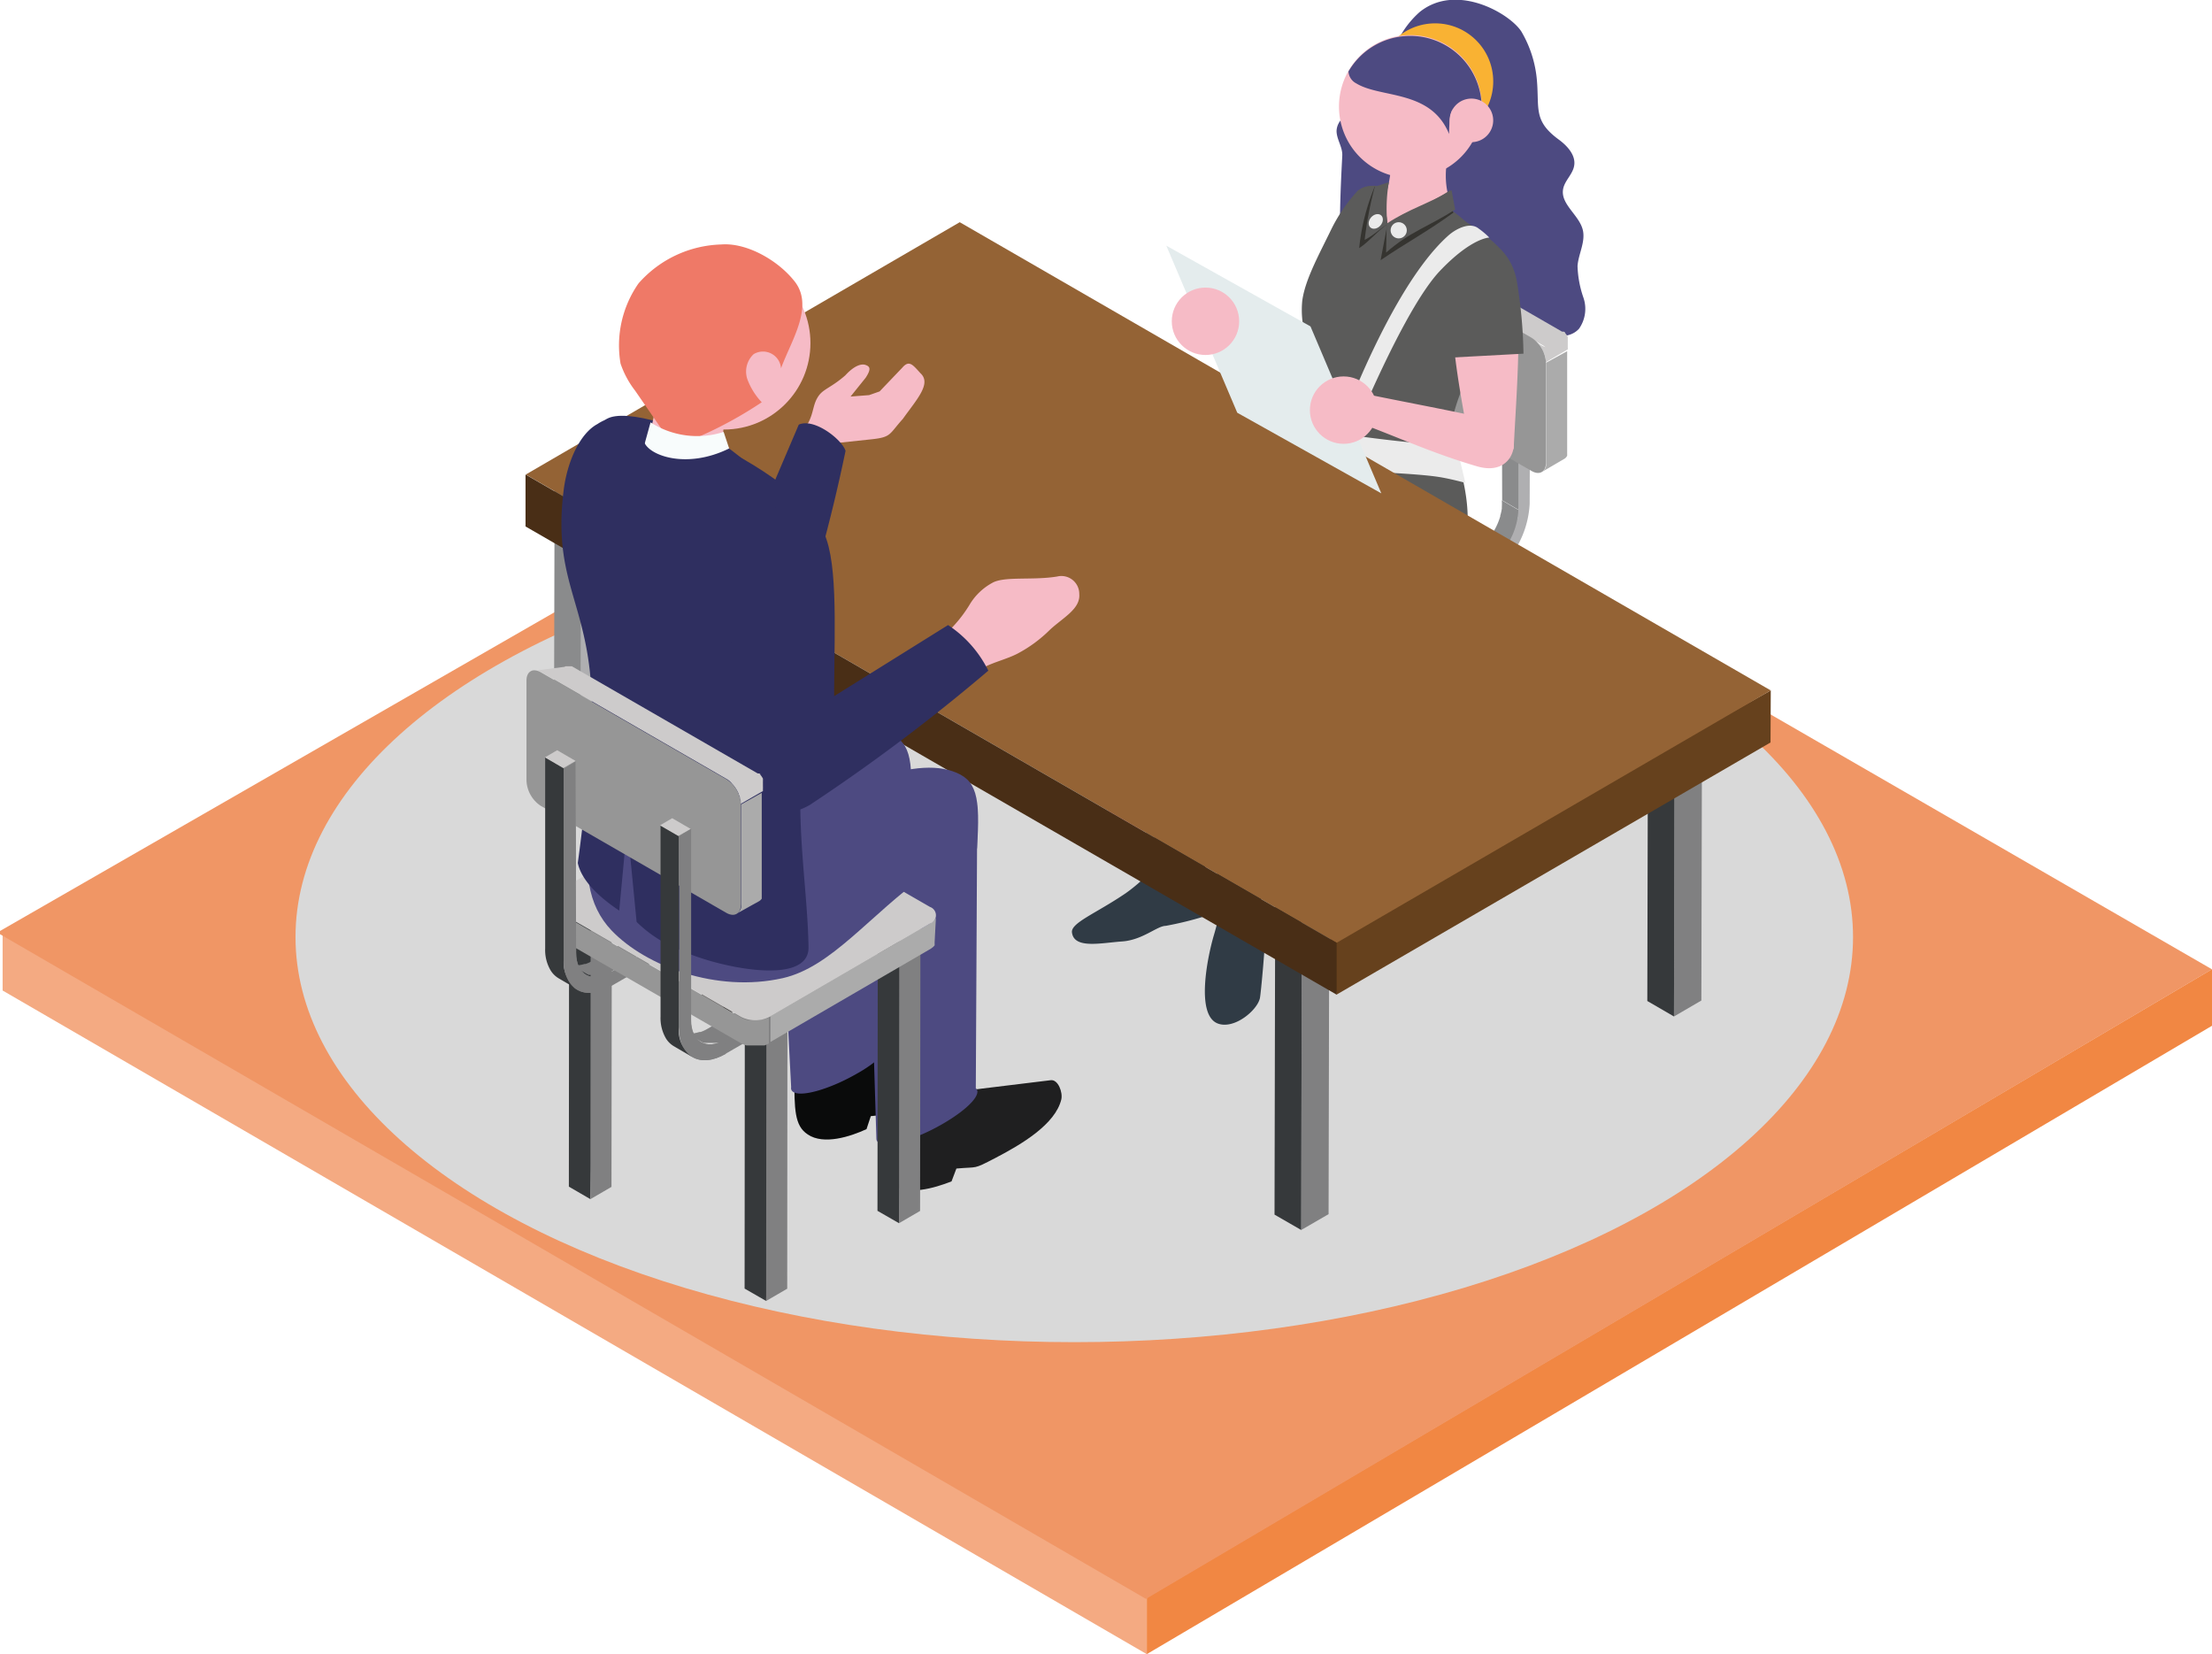<svg xmlns="http://www.w3.org/2000/svg" viewBox="0 0 185.79 138.91"><defs><style>.cls-1{isolation:isolate;}.cls-2{fill:#f18743;}.cls-3{fill:#f4aa82;}.cls-4{fill:#f09665;}.cls-5{fill:#d9d9d9;mix-blend-mode:multiply;}.cls-6{fill:#5b5b5a;}.cls-10,.cls-11,.cls-12,.cls-13,.cls-14,.cls-15,.cls-16,.cls-17,.cls-18,.cls-22,.cls-25,.cls-26,.cls-27,.cls-28,.cls-29,.cls-30,.cls-31,.cls-32,.cls-33,.cls-35,.cls-36,.cls-6,.cls-8,.cls-9{fill-rule:evenodd;}.cls-30,.cls-7{fill:#4d4a81;}.cls-8{fill:#6a6766;}.cls-9{fill:#353230;}.cls-10{fill:#8a8b8c;}.cls-11{fill:#afafb1;}.cls-12{fill:#377d84;}.cls-13{fill:#48abb4;}.cls-14{fill:#ababab;}.cls-15{fill:#969696;}.cls-16{fill:#cdcbcb;}.cls-17,.cls-20{fill:#f6bbc6;}.cls-18{fill:#1f3446;}.cls-19{fill:#f9b233;}.cls-21{fill:#303b45;}.cls-22{fill:#353430;}.cls-23{fill:#eaeaea;}.cls-24{fill:#ebebeb;}.cls-25{fill:#808081;}.cls-26{fill:#36393b;}.cls-27{fill:#66411d;}.cls-28{fill:#946335;}.cls-29{fill:#492e16;}.cls-31{fill:#0a0b0b;}.cls-32{fill:#1f1f20;}.cls-33{fill:#2f2f60;}.cls-34{fill:#ef7967;}.cls-35{fill:#f8fcfc;}.cls-36{fill:#e4eced;}</style></defs><title>G08_07</title><g class="cls-1"><g id="Livello_1" data-name="Livello 1"><polygon class="cls-2" points="185.79 81.39 185.79 86.14 96.32 138.91 96.32 134.16 185.79 81.39"/><polygon class="cls-3" points="96.32 134.16 96.32 138.91 0.22 83.18 0.22 78.43 96.32 134.16"/><polygon class="cls-4" points="96.1 134.18 0 78.45 0 78.18 90.31 26.28 185.79 81.4 96.25 134.27 96.1 134.18"/><ellipse class="cls-5" cx="90.23" cy="78.69" rx="65.41" ry="34.02"/></g><g id="Livello_3" data-name="Livello 3"><path class="cls-6" d="M127.86,43.72c-1.89,1.12-3.62,1.59-5.45,2.81l0,2.43c2-1.75,3.55-2.17,5.8-3.6Z" transform="translate(-6.21 -27.34)"/><path class="cls-6" d="M122.59,43.05a12.87,12.87,0,0,0-.12,3.53c-.64.39-1.25,1-1.91,1.31a30.52,30.52,0,0,1,.85-4.46Z" transform="translate(-6.21 -27.34)"/><path class="cls-7" d="M118.47,38.33c0,.71.51,1.35.48,2.07-.06,1.31-.63,10.51.52,10.4s1,1.41,2,2c.83.44,1.34,1.33,2.16,1.77a3.08,3.08,0,0,0,2.71-.07c.07.08.12.17.19.25a3.36,3.36,0,0,0,3.2,1.18c.9-.24,1.6-1,2.5-1.24,1.12-.3,2.26.24,3.36.6s2.48.51,3.25-.35a2.9,2.9,0,0,0,.37-2.59,8.87,8.87,0,0,1-.5-2.67c.07-1,.67-2,.45-3-.29-1.28-1.9-2.18-1.66-3.47.13-.7.79-1.22.92-1.92.18-.89-.56-1.7-1.3-2.24-2.12-1.56-1.62-2.57-1.82-4.94A9.66,9.66,0,0,0,134,30c-.95-1.51-5.45-4.15-8.55-1.65A7.87,7.87,0,0,0,123.13,32c-.74,2.27-.47,3.36-2.89,4.41C119.4,36.8,118.51,37.41,118.47,38.33Z" transform="translate(-6.21 -27.34)"/><polygon class="cls-8" points="109.28 40.9 109.6 47.74 109.26 57.25 107.45 56.21 107.47 39.86 109.28 40.9"/><polygon class="cls-9" points="109.28 40.9 111.05 39.87 111.03 56.22 109.26 57.25 109.28 40.9"/><polygon class="cls-10" points="124.04 49.46 124.36 56.3 124.02 74.56 122.21 73.52 122.23 48.41 124.04 49.46"/><polygon class="cls-11" points="124.04 49.46 125.81 48.43 125.79 73.53 124.02 74.56 124.04 49.46"/><polygon class="cls-10" points="98.12 47.43 98.44 54.27 98.1 72.53 96.29 71.49 96.31 46.39 98.12 47.43"/><polygon class="cls-11" points="98.12 47.43 99.89 46.4 99.87 71.5 98.1 72.53 98.12 47.43"/><polygon class="cls-10" points="112.88 55.99 113.2 62.83 112.86 81.09 111.05 80.05 111.07 54.95 112.88 55.99"/><polygon class="cls-11" points="112.88 55.99 114.65 54.96 114.63 80.06 112.86 81.09 112.88 55.99"/><polygon class="cls-12" points="111.06 56.59 109.62 55.76 109.61 54.65 111.06 55.49 111.06 56.59"/><path class="cls-10" d="M133.79,70.71a4.67,4.67,0,0,0,0-.52l-1.44-.84a4.18,4.18,0,0,1,0,.61.3.3,0,0,1,0,.1,4,4,0,0,1-.13.58s0,0,0,.06a5.33,5.33,0,0,1-.23.63h0c-.09.21-.2.42-.31.62v0a5.65,5.65,0,0,1-.38.57l0,0c-.13.17-.26.33-.39.47l-.09.1-.34.31-.15.14a5.05,5.05,0,0,1-.5.35l1.43.83a4.11,4.11,0,0,0,.51-.34l.15-.14.24-.21.1-.1.09-.1.1-.11.21-.26.08-.1,0,0,.07-.09c.06-.08.11-.16.16-.24l.14-.22v0c0-.06.07-.12.1-.19l.12-.23.09-.2v0h0a2.44,2.44,0,0,0,.1-.24,2.5,2.5,0,0,0,.09-.25.5.5,0,0,0,0-.13s0,0,0,0l0-.09c0-.11,0-.21.07-.31l0-.18s0-.07,0-.1A.29.29,0,0,1,133.79,70.71Z" transform="translate(-6.21 -27.34)"/><polygon class="cls-10" points="127.61 42.85 126.17 42.01 126.13 27.03 127.57 27.87 127.61 42.85"/><polygon class="cls-13" points="127.57 27.87 126.13 27.03 127.09 26.47 128.53 27.31 127.57 27.87"/><polygon class="cls-13" points="123.51 46.63 109.61 54.65 111.06 55.49 124.95 47.47 123.51 46.63"/><path class="cls-11" d="M134.74,54.65l-1,.56,0,15a5.88,5.88,0,0,1-2.67,4.61l-13.89,8v1.11l13.89-8a8,8,0,0,0,3.62-6.28Z" transform="translate(-6.21 -27.34)"/><path class="cls-10" d="M121.38,64.13a4.67,4.67,0,0,0,0-.52L120,62.77a4.3,4.3,0,0,1,0,.61s0,.06,0,.1c0,.19-.08.39-.14.58a.43.43,0,0,1,0,0c-.07.22-.15.43-.24.64h0c-.1.21-.2.42-.32.62v0a5.57,5.57,0,0,1-.37.57l0,0a4.42,4.42,0,0,1-.39.47l-.09.1-.33.31a1.07,1.07,0,0,0-.16.14,4.1,4.1,0,0,1-.5.35l1.44.83a4.1,4.1,0,0,0,.5-.35l.16-.13.23-.21.1-.11.09-.09.1-.11.22-.26a.86.86,0,0,1,.07-.1.1.1,0,0,1,0,0l.07-.1.15-.23.14-.22v0l.11-.19.11-.23.1-.21h0l.1-.24.09-.25,0-.13,0,0,0-.1c0-.1.05-.2.07-.3a1.06,1.06,0,0,0,0-.19s0-.06,0-.09S121.37,64.16,121.38,64.13Z" transform="translate(-6.21 -27.34)"/><polygon class="cls-10" points="115.2 36.27 113.77 35.43 113.72 20.45 115.16 21.28 115.2 36.27"/><polygon class="cls-13" points="115.16 21.28 113.72 20.45 114.69 19.89 116.13 20.73 115.16 21.28"/><polygon class="cls-13" points="111.1 40.05 97.21 48.07 98.65 48.9 112.54 40.88 111.1 40.05"/><path class="cls-11" d="M122.34,48.06l-1,.56,0,15a5.87,5.87,0,0,1-2.66,4.61l-13.89,8v1.11l13.89-8a8,8,0,0,0,3.63-6.28Z" transform="translate(-6.21 -27.34)"/><path class="cls-14" d="M133.33,76a.57.57,0,0,1,0,.18v0a.65.65,0,0,1-.09.16l0,0a.57.57,0,0,1-.13.14l-.12.09-.1.08-13.48,7.83v2.15l13.47-7.83h0l.09-.06.11-.09h0a.57.57,0,0,0,.11-.11l0,0,0,0,0,0a.42.42,0,0,0,0-.1v0a.14.14,0,0,0,0-.06.31.31,0,0,0,0-.1h0Z" transform="translate(-6.21 -27.34)"/><path class="cls-15" d="M118.84,84.77l-.08,0a2.88,2.88,0,0,1-.59.06h0a2.56,2.56,0,0,1-.62-.07h0a2.17,2.17,0,0,1-.56-.21l-15.62-9a.87.87,0,0,1-.5-.71V77a.85.85,0,0,0,.5.7l15.62,9a1.15,1.15,0,0,0,.25.12l.21.07.1,0h.07l.17,0,.17,0h.53l.22,0,.1,0,.08,0,.15,0a2.48,2.48,0,0,0,.37-.17V84.57A2,2,0,0,1,118.84,84.77Z" transform="translate(-6.21 -27.34)"/><path class="cls-16" d="M132.83,75.34a.74.74,0,0,1,0,1.4l-13.48,7.83a2.69,2.69,0,0,1-2.41,0l-15.62-9c-.66-.39-.67-1,0-1.4l13.47-7.83a2.71,2.71,0,0,1,2.42,0Z" transform="translate(-6.21 -27.34)"/><path class="cls-14" d="M136.07,57.8l0,8.39a2.11,2.11,0,0,1,0,.26h0a1,1,0,0,1-.07.21h0a.52.52,0,0,1-.07.11.85.85,0,0,1-.19.19l1.86-1.09a.55.55,0,0,0,.19-.18l0,0a.41.41,0,0,0,.05-.09h0l0-.07s0,0,0-.06,0,0,0-.06v0h0v0a.13.13,0,0,1,0-.06v-.06a.43.43,0,0,0,0,0v-.06h0l0-8.4Z" transform="translate(-6.21 -27.34)"/><path class="cls-16" d="M135.33,56.09h0l.21.25h0a2.46,2.46,0,0,1,.17.27h0c.05.09.1.19.14.28h0a1.82,1.82,0,0,1,.11.3h0a1.53,1.53,0,0,1,.07.29h0a1.36,1.36,0,0,1,0,.29l1.86-1.09V56.6a.13.13,0,0,0,0-.06v-.12h0a133310987661.55,133310987661.55,0,0,0,0-.12l0-.06s0-.05,0-.07a.43.43,0,0,1,0-.05h0a.14.14,0,0,0,0-.06l0-.07a.14.14,0,0,0,0-.06l0-.05s0,0,0,0h0l0-.06a.36.36,0,0,0,0-.07l0-.07a.25.25,0,0,1,0-.07v0l-.09-.14-.08-.1h0l-.05-.07,0-.06-.05,0,0,0h0l0,0-.06-.05,0,0s0,0-.05,0l0,0h0l0,0-.05,0,0,0-.05,0,0,0h0l-15.61-9,0,0,0,0,0,0,0,0-.05,0h0l0,0h-.4l-.08,0-.1,0-1.86,1.09.17-.07h0a.66.66,0,0,1,.2,0h0a1,1,0,0,1,.23,0h0a1.74,1.74,0,0,1,.25.11l15.61,9a1.77,1.77,0,0,1,.24.17h0A2.13,2.13,0,0,1,135.33,56.09Z" transform="translate(-6.21 -27.34)"/><path class="cls-15" d="M134.86,55.71l-15.61-9c-.67-.38-1.22-.07-1.22.7l0,8.39a2.67,2.67,0,0,0,1.2,2.09l15.62,9c.67.39,1.21.07,1.21-.69l0-8.39A2.65,2.65,0,0,0,134.86,55.71Z" transform="translate(-6.21 -27.34)"/><path class="cls-6" d="M128.57,45.51c3.35,1.93,5.19,4,4.1,4.64s-4.69-.42-8-2.35-5.18-4-4.09-4.65S125.22,43.57,128.57,45.51Z" transform="translate(-6.21 -27.34)"/><path class="cls-17" d="M128.58,38c-.28,1-1.48,3.32-.64,6.08l-6.17,3.16.51-2.57A11.65,11.65,0,0,0,123,39Z" transform="translate(-6.21 -27.34)"/><path class="cls-6" d="M128,43.32c.2.56-.12,1.3.12,1.74.59,1.12,1.89,1.68,3,2.5,2.84,2.12.11,7.45-1.75,11a13,13,0,0,0-1.5,4.86A4.59,4.59,0,0,0,128,65.8c4.73,12.37-10.12,19.94-12.58,11.15-.7-2.5-.31-6.07,2.06-11.45.82-1.86.31-3.23.33-4.16s-.66-2.24-1.16-4.29a7,7,0,0,1-.9-4.44c.25-1.76,1.52-3.79,2.58-5.94a11.78,11.78,0,0,1,1.72-3c.49-.49,1.65-.4,2.59-.64a9.31,9.31,0,0,0,.07,3.19C123.36,45.76,126.5,44.34,128,43.32Z" transform="translate(-6.21 -27.34)"/><path class="cls-17" d="M100.41,79.92c-.85,5.63-.7,11.25-1.24,17.1l2.3,2.74c2.15-8.67,4.56-13.27,4.9-18.34.19-2.94.36-4.83.55-6.28C107.43,70.09,101.05,75.66,100.41,79.92Z" transform="translate(-6.21 -27.34)"/><path class="cls-17" d="M106,76.9c-.37,2.67.17,4.07-.13,6-.85,5.63-.7,11.25-1.23,17.09l2.3,2.75c2.14-8.67,4.56-13.27,4.89-18.34.18-2.67.33-4.48.5-5.87C114,66,106.62,71.3,106,76.9Z" transform="translate(-6.21 -27.34)"/><path class="cls-6" d="M129.41,72.37c-.18,2.39-.86,5.19-2.77,6.72-3.37,2.71-9.83,1.87-14.81,5.58-4.5-2-9.88-4.93-12.13-6.71.6-1.47,1.1-2.94,2.6-3.83,2.54-1.51,12-7.1,14.43-7.35a9.69,9.69,0,0,0,.58-1l-.07-.06c1.18-2.68,0-5.9-.65-8.49a7.7,7.7,0,0,1-1-4.64c.24-1.77,1.38-3.81,2.44-6a13.81,13.81,0,0,1,2.23-3.25,2.46,2.46,0,0,1,1.56-.39c-.92.88-2.06,4.47-2.18,7,2.87-1.14,6.69-3.22,8-4.63.32-.34.41,0,.63-.23,1.37,1.05,1.61,1.49,2.79,2.37a3,3,0,0,1,.73.79,1.84,1.84,0,0,0-2.3-.4c-2.24.81-2.6,4.3-2.46,7.34.09,2.08.72,3.54,2.46,3.63-.85,2-1.52,3.83-1.32,5,.39,2.39,1.57,4.7,1.27,8.39C129.44,72.34,129.43,72.36,129.41,72.37Z" transform="translate(-6.21 -27.34)"/><path class="cls-18" d="M107.91,80c3.32,1.92,5.13,4,4.06,4.61s-4.64-.42-8-2.34-5.13-4-4.06-4.6S104.59,78.07,107.91,80Z" transform="translate(-6.21 -27.34)"/><circle class="cls-19" cx="120.54" cy="6.84" r="4.88"/><path class="cls-20" d="M118.78,35.16a6,6,0,1,0,7-4.77A6,6,0,0,0,118.78,35.16Z" transform="translate(-6.21 -27.34)"/><path class="cls-7" d="M120.12,34.34a1.2,1.2,0,0,1-.65-1,6,6,0,0,1,11.09,4.09,4.73,4.73,0,0,1-.21.76,2,2,0,0,1-.78-.17c-.56-.26-1.81-1-1.24-1.63-.28.31-.39.81-.41,2.2C126.39,34.84,122.19,35.61,120.12,34.34Z" transform="translate(-6.21 -27.34)"/><path class="cls-20" d="M128,37.1a1.83,1.83,0,1,0,2.13-1.45A1.83,1.83,0,0,0,128,37.1Z" transform="translate(-6.21 -27.34)"/><path class="cls-21" d="M107.07,99.11a11.55,11.55,0,0,1,.89,3.51c0,1.3-.51,1.65-.51,1.65a28.2,28.2,0,0,1-3.33.82c-.72,0-1.93,1.19-3.67,1.31s-4,.65-4.2-.73c-.15-.82,2-1.61,4.51-3.32a13.54,13.54,0,0,0,2.88-2.76Z" transform="translate(-6.21 -27.34)"/><path class="cls-21" d="M106.38,93.42c.38,3.53.68,6.23.68,6.23s.09,1.13-1.43,1.2a2,2,0,0,1-2-1.26s-.62-2.54-1.49-6.2Z" transform="translate(-6.21 -27.34)"/><path class="cls-21" d="M111.28,95.65c.38,3.54.77,6.27.77,6.27s0,1.09-1.51,1.17a1.75,1.75,0,0,1-1.8-1.43s-.82-2.37-1.68-6Z" transform="translate(-6.21 -27.34)"/><path class="cls-21" d="M112,101.72s-.14,1.24-1.23,1.17a3.56,3.56,0,0,1-2.06-1.23s.41,1-.54,4.2c-.53,1.78-1.57,6.76.35,7.44,1.37.49,3.28-1.11,3.51-2.13.09-.41.49-4.89.43-5.31C112.28,104.42,112,101.72,112,101.72Z" transform="translate(-6.21 -27.34)"/><path class="cls-22" d="M127.67,44c-1.89,1.12-3.1,1-4.93,2.19l-.57,3c2.09-1.43,4-2.44,6.12-4Z" transform="translate(-6.21 -27.34)"/><path class="cls-22" d="M122.4,43.31c-.12.61.19,1.15.34,2.86-.63.39-1.72,1.63-2.37,2A18.32,18.32,0,0,1,121.68,43Z" transform="translate(-6.21 -27.34)"/><path class="cls-6" d="M128.13,43.31c-1.89,1.12-3.62,1.59-5.45,2.81l-.05,2.43c2-1.76,3.55-2.17,5.8-3.61Z" transform="translate(-6.21 -27.34)"/><path class="cls-6" d="M122.86,42.64a13.27,13.27,0,0,0-.12,3.53c-.63.39-1.25,1-1.91,1.31a31.9,31.9,0,0,1,.85-4.46Z" transform="translate(-6.21 -27.34)"/><circle class="cls-23" cx="117.48" cy="19.34" r="0.68"/><ellipse class="cls-23" cx="121.76" cy="45.93" rx="0.68" ry="0.52" transform="translate(0.22 78.87) rotate(-48.26)"/><path class="cls-24" d="M118.29,67.62l-1-.29s4.89-15.16,10.58-20.22c.67-.59,1.83-1.15,2.53-.58a6.81,6.81,0,0,1,.9.76s-1.48,0-4.14,2.79C123.56,53.87,118.29,67.62,118.29,67.62Z" transform="translate(-6.21 -27.34)"/><path class="cls-24" d="M129.29,67.89s-1.22-.34-2.25-.5c-2.65-.41-10.47-.59-10.47-.59l.88-3.23s7,1.05,9.39,1.05a6.85,6.85,0,0,0,1.63-.16Z" transform="translate(-6.21 -27.34)"/><polygon class="cls-11" points="48.82 42.43 51.11 41.09 51.05 66.98 48.76 68.32 48.82 42.43"/><polygon class="cls-10" points="48.82 42.43 48.76 68.32 46.52 67.03 46.58 41.13 48.82 42.43"/><polygon class="cls-25" points="140.66 59.47 142.96 58.13 142.9 84.02 140.6 85.36 140.66 59.47"/><polygon class="cls-26" points="140.66 59.47 140.6 85.36 138.36 84.06 138.42 58.17 140.66 59.47"/><polygon class="cls-25" points="109.35 74.9 111.65 73.57 111.59 101.96 109.29 103.29 109.35 74.9"/><polygon class="cls-26" points="109.35 74.9 109.29 103.29 107.05 102 107.11 73.61 109.35 74.9"/><polygon class="cls-27" points="111.77 78.75 148.73 57.98 148.71 62.35 112.25 83.53 111.77 78.75"/><path class="cls-28" d="M154.94,85.32l-36.46,21.19L50.37,67.19,86.82,46Q120.9,65.66,154.94,85.32Z" transform="translate(-6.21 -27.34)"/><path class="cls-29" d="M118.48,106.51l0,4.36L50.35,71.55l0-4.36h0Z" transform="translate(-6.21 -27.34)"/><path class="cls-30" d="M66.35,106.19c4.12-.94,7.28-5.3,12.07-8.72l4.24-2.16c.28-4.39,0-5.8-2.07-6.5-3.83-1.32-10.39,2.12-15.4,4.57Z" transform="translate(-6.21 -27.34)"/><path class="cls-31" d="M76,115.32l-3.07,2.35c0,2.82,0,4.21,1.13,4.94,1.33.9,3.57.18,4.93-.45l.36-1.09c1.31-.18,1,.21,2.43-.57,2.36-1.31,5.84-3.34,6.3-5.69.12-.6-.34-1.68-1-1.57l-6.85,1.18Z" transform="translate(-6.21 -27.34)"/><path class="cls-30" d="M71.55,97.07l1.11,21.57h0a.37.37,0,0,0,.2.41c.72.43,3.12-.28,5.34-1.56a11.22,11.22,0,0,0,2.18-1.57l.82-.56,1.24-23.75Z" transform="translate(-6.21 -27.34)"/><path class="cls-32" d="M83.38,119.58l-3.16,2.21c-.09,2.82-.15,4.21.91,5,1.29,1,3.56.32,5-.24l.41-1.08c1.86-.17,1.35.11,3.24-.87,2.29-1.19,5.07-2.86,5.57-4.93.14-.6-.27-1.69-.88-1.62l-6.73.82Z" transform="translate(-6.21 -27.34)"/><path class="cls-30" d="M78.86,95.88c.14,1.94.25,3.89.31,5.84L79.82,123h0a.37.37,0,0,0,.21.3c.72.42,3.11-.28,5.34-1.57s3.34-2.55,2.8-3l.12-23.23C88.42,90.63,78.94,91.63,78.86,95.88Z" transform="translate(-6.21 -27.34)"/><polygon class="cls-11" points="61.01 52.73 63.31 51.39 63.25 82.28 60.95 83.62 61.01 52.73"/><polygon class="cls-10" points="61.01 52.73 60.95 83.62 58.72 82.32 58.77 51.43 61.01 52.73"/><polygon class="cls-26" points="49.61 75.6 49.94 82.44 49.59 100.7 47.78 99.65 47.8 74.55 49.61 75.6"/><polygon class="cls-25" points="49.61 75.6 51.39 74.57 51.36 99.67 49.59 100.7 49.61 75.6"/><polygon class="cls-26" points="64.37 84.15 64.69 91 64.35 109.25 62.54 108.21 62.56 83.11 64.37 84.15"/><polygon class="cls-25" points="64.37 84.15 66.14 83.12 66.12 108.22 64.35 109.25 64.37 84.15"/><path class="cls-25" d="M80.49,105.15l-14.9,8.61a3.1,3.1,0,0,1-.53.24l-.1,0a2.89,2.89,0,0,1-.47.11h0a2.33,2.33,0,0,1-.46,0h0a1.26,1.26,0,0,1-.42-.16h0l1.55.9h0l.15.07.15,0,.1,0h.06l.18,0h.4l.25,0,.11,0,.1,0,.13-.05a3,3,0,0,0,.4-.2L82,106.05Z" transform="translate(-6.21 -27.34)"/><path class="cls-25" d="M82,106.05l-14.89,8.6c-1.58.91-2.87.18-2.88-1.64l0-16.07-1,.6,0,16.07c0,2.48,1.76,3.47,3.91,2.23l14.9-8.6Z" transform="translate(-6.21 -27.34)"/><path class="cls-25" d="M70.83,99.45l-14.9,8.6a3.49,3.49,0,0,1-.53.24l-.1,0a2.08,2.08,0,0,1-.47.1h0a1.4,1.4,0,0,1-.46,0h0a1.5,1.5,0,0,1-.42-.15h0l1.55.89a0,0,0,0,0,0,0l.15.08.15,0,.1,0h.06l.17,0h.41l.25-.06.11,0,.1,0,.12,0a3,3,0,0,0,.4-.2l14.9-8.6Z" transform="translate(-6.21 -27.34)"/><path class="cls-25" d="M72.37,100.35,57.47,109c-1.58.91-2.87.17-2.87-1.64l-.05-16.07-1,.6,0,16.07c0,2.47,1.77,3.47,3.92,2.23l14.9-8.6Z" transform="translate(-6.21 -27.34)"/><polygon class="cls-8" points="60.77 69.06 61.1 75.91 60.75 85.42 58.94 84.37 58.97 68.02 60.77 69.06"/><polygon class="cls-9" points="60.77 69.06 62.55 68.03 62.52 84.39 60.75 85.42 60.77 69.06"/><polygon class="cls-26" points="75.53 77.62 75.86 84.46 75.51 102.72 73.7 101.68 73.73 76.58 75.53 77.62"/><polygon class="cls-25" points="75.53 77.62 77.31 76.59 77.28 101.69 75.51 102.72 75.53 77.62"/><path class="cls-14" d="M84.83,104.21a1,1,0,0,1,0,.17v0a.8.8,0,0,1-.08.16l0,0a1,1,0,0,1-.14.15l-.11.09-.11.07-13.47,7.83v2.16l13.47-7.83h0a.71.71,0,0,0,.09-.07.94.94,0,0,0,.12-.09h0l.11-.12s0,0,0,0l0,0s0,0,0,0a.31.31,0,0,0,0-.1h0v0s0,0,0-.06,0-.07,0-.1v0h0Z" transform="translate(-6.21 -27.34)"/><path class="cls-15" d="M70.34,112.93l-.08,0a2.88,2.88,0,0,1-.59.07h0A3.2,3.2,0,0,1,69,113h0a2.25,2.25,0,0,1-.55-.21l-15.62-9a.82.82,0,0,1-.5-.7v2.15a.86.86,0,0,0,.5.71l15.62,9,.24.11.21.07.11,0h0l0,0,.17,0,.17,0h.53l.22,0,.09,0,.08,0,.15,0a2.06,2.06,0,0,0,.37-.16v-2.16A2,2,0,0,1,70.34,112.93Z" transform="translate(-6.21 -27.34)"/><path class="cls-16" d="M84.32,103.5a.74.74,0,0,1,0,1.4l-13.47,7.83a2.66,2.66,0,0,1-2.41,0l-15.62-9a.74.74,0,0,1,0-1.4l13.47-7.83a2.69,2.69,0,0,1,2.41,0Z" transform="translate(-6.21 -27.34)"/><path class="cls-30" d="M58.67,94.59,56,96c-.95,4.32-.41,7.4,1.58,9.48,2.87,3,8.83,5.25,14.38,4,4.12-.94,7.28-5.3,12.07-8.72l4.24-2.17c.29-4.38,0-5.8-2.07-6.49-3.83-1.32-10.39,2.12-15.4,4.57Z" transform="translate(-6.21 -27.34)"/><path class="cls-17" d="M75,60.54c.41-.55,1.08-.69,2.21-1.68.76-.83,1.36-1,1.71-.87s.49.32,0,1.07l-1.27,1.58,1.56-.12.88-.31,1.91-2c.58-.67.88-.23,1.53.48.94.87-.34,2.21-1.49,3.83-1.17,1.29-.94,1.53-2.63,1.71l-2.63.28-1,1.52L73,64.16a11.32,11.32,0,0,0,1.1-1.32C74.58,61.94,74.47,61.26,75,60.54Z" transform="translate(-6.21 -27.34)"/><path class="cls-33" d="M68.12,75.13,73.3,63c1.29-.59,3.63,1.25,3.93,2.2A138.55,138.55,0,0,1,72.5,82.39c-.77,1.88-1.68,2-3.59,1.34C65.61,82.55,66.89,78.38,68.12,75.13Z" transform="translate(-6.21 -27.34)"/><path class="cls-33" d="M68.66,65.9c4.8,2.76,7.42,5.74,5.87,6.65s-6.71-.61-11.5-3.38-7.42-5.74-5.86-6.65S63.87,63.13,68.66,65.9Z" transform="translate(-6.21 -27.34)"/><path class="cls-17" d="M60.88,56.31c.62,5.22.71,4.13-.56,9.39l6.78,3.17c-.57-7.39.23-8.12,2.3-15.17Z" transform="translate(-6.21 -27.34)"/><circle class="cls-20" cx="60.81" cy="28.81" r="7.26"/><path class="cls-34" d="M71.81,58.27a1.52,1.52,0,0,0-2.3-1.19,2,2,0,0,0-.53,2.1,5.71,5.71,0,0,0,1.21,1.94,33.73,33.73,0,0,1-7.39,3.73l-3.25-4.71a7.8,7.8,0,0,1-1.22-2.27,9.09,9.09,0,0,1,1.51-6.73,9.6,9.6,0,0,1,6.94-3.27c2.13-.17,4.71,1.3,6.09,3C74.68,53,72.66,55.92,71.81,58.27Z" transform="translate(-6.21 -27.34)"/><path class="cls-35" d="M60.85,62.81a7.24,7.24,0,0,0,6.14.8l.56,1.68c-1.66,2.3-7.33,2.16-7.2-.67Z" transform="translate(-6.21 -27.34)"/><path class="cls-33" d="M60.31,64.44c-1.25-.58-1.56-2.12-2.77-2a3.62,3.62,0,0,0-1.15.51c-1.43.76-2.51,3.05-2.83,5.5-1.09,8.57,2.77,9.75,2.33,20.23-.08,2-.64,7.47-1.15,11.13.32,1.52,1.87,2.92,3.48,4l.67-7.16.79,8.11a11,11,0,0,0,3.93,2.47c2.85,1.31,10.57,3,10.51-.35-.08-4.75-1-9.6-.59-15.35.57-8.44,2.59-16.43,1.83-18.28a10.19,10.19,0,0,0-3.56-4.9C69.88,67,69.29,66.4,67.45,65,63.87,66.77,60.69,65.59,60.31,64.44Z" transform="translate(-6.21 -27.34)"/><path class="cls-17" d="M84.63,81.39A11.26,11.26,0,0,0,87.72,78a5,5,0,0,1,1.81-1.7c1-.6,3.43-.2,5.49-.55a1.5,1.5,0,0,1,1.84,1.48c.11,1.25-1.4,2-2.47,3a11.39,11.39,0,0,1-2.72,2c-.86.45-2,.71-2.85,1.17l-2.13,1.55-1.92-3.35.06,0Z" transform="translate(-6.21 -27.34)"/><path class="cls-33" d="M75.13,86.51l10.71-6.68a9.75,9.75,0,0,1,3.38,3.83,155,155,0,0,1-15,11.28c-1.77,1-2.54.54-3.66-1.13C68.62,90.87,72.17,88.35,75.13,86.51Z" transform="translate(-6.21 -27.34)"/><path class="cls-33" d="M73.52,69.83c1.64,1.42,1.76,1.8,2.11,2.81,1.05,3.07.57,9.45.65,14.71-.23,4.33.73,6.94-3.53,7.28-2,.28-2.56-.46-3-2.43L67.23,79.46C66.61,72,71.3,68.82,73.52,69.83Z" transform="translate(-6.21 -27.34)"/><path class="cls-14" d="M68.46,94.89l0,8.39a1,1,0,0,1,0,.26h0a.65.65,0,0,1-.07.21h0l-.07.11a.55.55,0,0,1-.19.18L70,103a.85.85,0,0,0,.19-.19s0,0,0,0l0-.08h0a.14.14,0,0,0,0-.06l0-.07s0,0,0-.06v0h0v0a.11.11,0,0,0,0-.05v-.18h0l0-8.39Z" transform="translate(-6.21 -27.34)"/><path class="cls-16" d="M67.72,93.18h0a1.59,1.59,0,0,1,.2.24h0c.07.09.12.18.18.27h0l.14.28h0c0,.1.08.2.11.29h0c0,.1,0,.2.07.3h0c0,.1,0,.2,0,.29l1.87-1.08v-.06s0,0,0-.06v0s0,0,0-.06v-.06h0a.09.09,0,0,0,0-.05.17.17,0,0,0,0-.07v-.06s0,0,0-.06l0-.06h0l0-.06,0-.06a.14.14,0,0,1,0-.06l0-.06s0,0,0,0h0l0-.06,0-.06a.3.3,0,0,0,0-.08.25.25,0,0,0,0-.07v0h0l-.09-.15-.07-.1h0l-.06-.07a.12.12,0,0,0,0,0l0-.06-.05,0h0l0,0a.12.12,0,0,0,0,0l0-.05-.06,0,0,0h0l0,0,0,0-.06,0,0,0a.1.1,0,0,0-.05,0h0l-15.61-9,0,0,0,0-.05,0,0,0,0,0h-.05l0,0h-.35l-.08,0-.09.05L50.78,83.7a.55.55,0,0,1,.18-.06h.21l.22,0h0a1.34,1.34,0,0,1,.24.12l15.62,9a1.77,1.77,0,0,1,.24.17h0A2.18,2.18,0,0,1,67.72,93.18Z" transform="translate(-6.21 -27.34)"/><path class="cls-15" d="M67.26,92.8l-15.62-9c-.67-.39-1.21-.08-1.21.69l0,8.39A2.68,2.68,0,0,0,51.61,95l15.61,9c.67.38,1.22.07,1.22-.7l0-8.39A2.65,2.65,0,0,0,67.26,92.8Z" transform="translate(-6.21 -27.34)"/><path class="cls-26" d="M63.23,113.61l0-16.07-1.54-.9,0,16.07a3.39,3.39,0,0,0,.47,1.86,1.94,1.94,0,0,0,.67.64l1.54.9A2.72,2.72,0,0,1,63.23,113.61Z" transform="translate(-6.21 -27.34)"/><polygon class="cls-16" points="56.97 70.2 55.43 69.31 56.46 68.71 58.01 69.61 56.97 70.2"/><path class="cls-25" d="M67.14,114.65c-1.58.91-2.87.18-2.88-1.64l0-16.07-1,.6,0,16.07c0,2.48,1.76,3.47,3.91,2.23Z" transform="translate(-6.21 -27.34)"/><path class="cls-26" d="M53.56,107.91l0-16.07L52,90.94,52,107a3.35,3.35,0,0,0,.47,1.85,2,2,0,0,0,.67.65l1.54.9A2.76,2.76,0,0,1,53.56,107.91Z" transform="translate(-6.21 -27.34)"/><polygon class="cls-16" points="47.31 64.5 45.77 63.6 46.8 63 48.34 63.9 47.31 64.5"/><path class="cls-25" d="M57.47,109c-1.58.91-2.87.17-2.87-1.64l-.05-16.07-1,.6,0,16.07c0,2.47,1.77,3.47,3.92,2.23Z" transform="translate(-6.21 -27.34)"/><path class="cls-17" d="M128.78,49.46c-1.59,3.4.27,11.7.95,15.72l3,.62c0-.2.61-.63.62-.84.2-4.19.74-10.4.07-14.14-.28-1.55-1.29-2.78-2.44-2.75A2.83,2.83,0,0,0,128.78,49.46Z" transform="translate(-6.21 -27.34)"/><polygon class="cls-36" points="110.07 27.41 97.96 20.63 103.92 34.66 116.02 41.43 110.07 27.41"/><circle class="cls-20" cx="112.85" cy="34.44" r="2.83"/><circle class="cls-20" cx="101.25" cy="26.98" r="2.83"/><path class="cls-17" d="M131.37,62.56c-3.48-.78-6.47-1.32-10.19-2.08a25.49,25.49,0,0,0-.05,2.65c3.09,1.19,5.79,2.39,9.14,3.37,1.78.52,2.72-.32,3-1.25S133.16,63,131.37,62.56Z" transform="translate(-6.21 -27.34)"/><path class="cls-6" d="M128.58,49.37c-.77,1.63-.83,5.13-.53,8l6.12-.33a40.3,40.3,0,0,0-.57-6.15c-.29-1.6-1.4-3.15-2.58-3.11A3.29,3.29,0,0,0,128.58,49.37Z" transform="translate(-6.21 -27.34)"/></g></g></svg>
